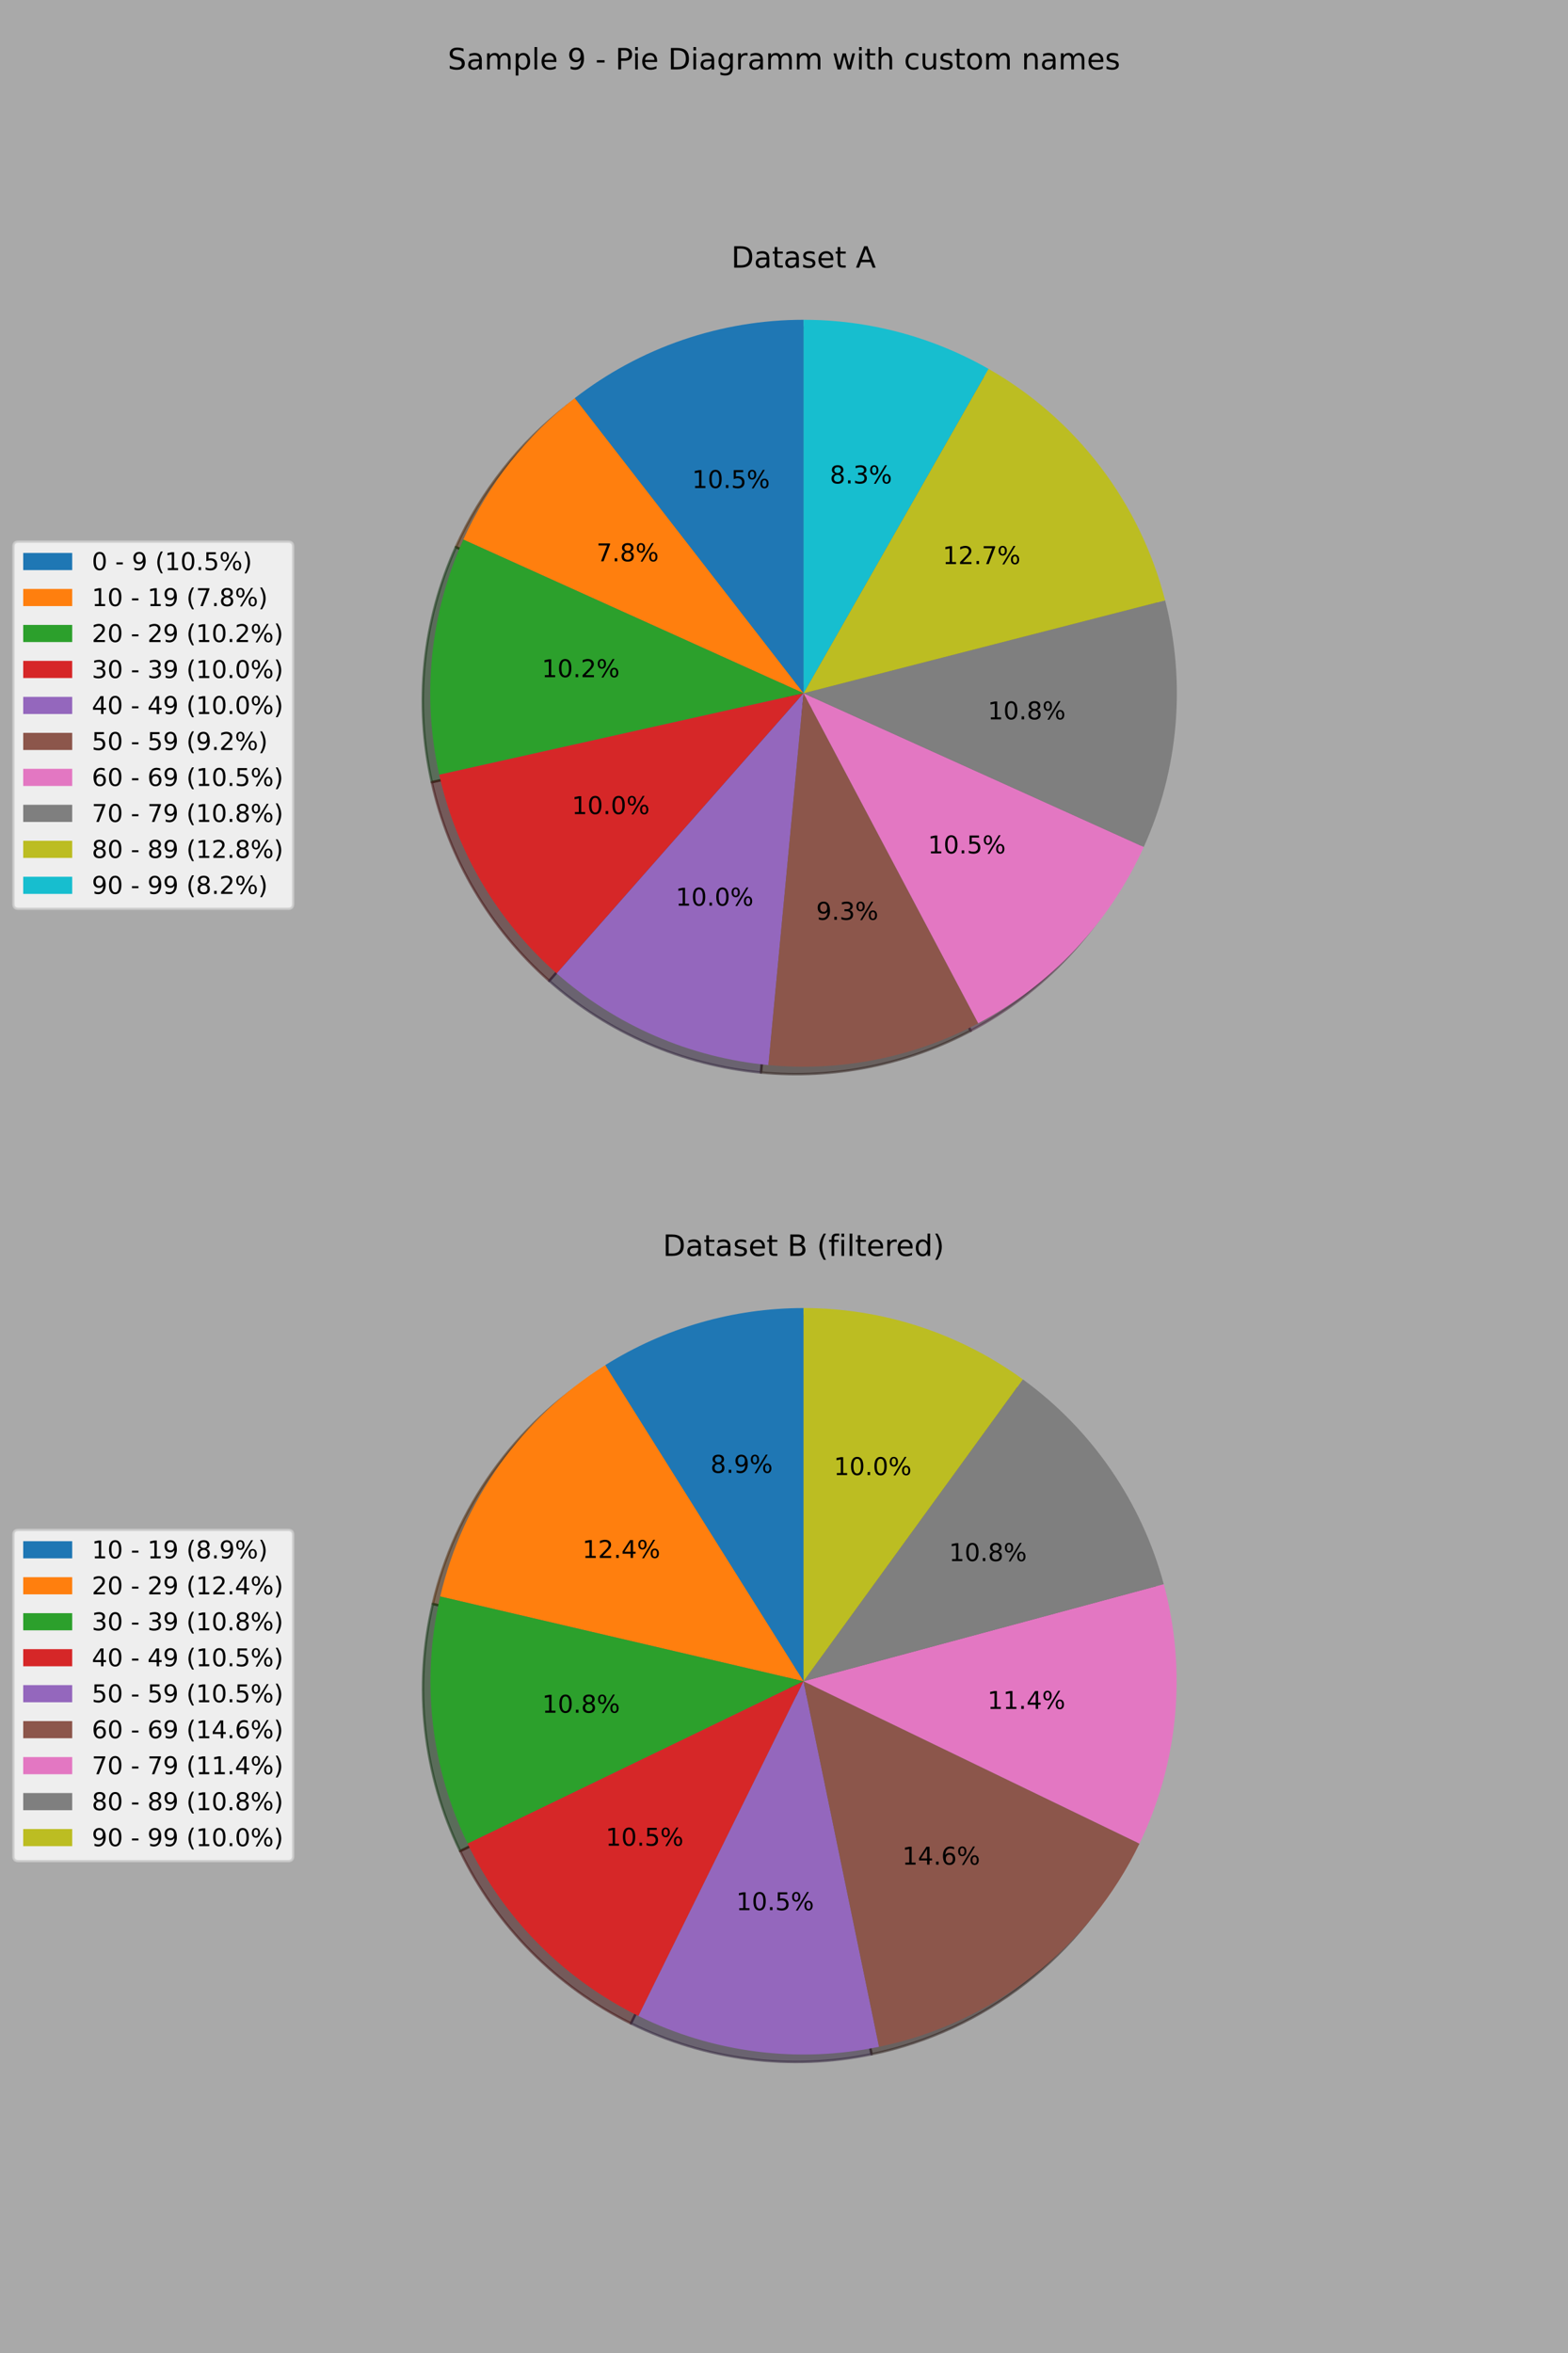 <?xml version="1.0" encoding="utf-8" standalone="no"?>
<!DOCTYPE svg PUBLIC "-//W3C//DTD SVG 1.1//EN"
  "http://www.w3.org/Graphics/SVG/1.1/DTD/svg11.dtd">
<!-- Created with matplotlib (https://matplotlib.org/) -->
<svg height="960pt" version="1.1" viewBox="0 0 640 960" width="640pt" xmlns="http://www.w3.org/2000/svg" xmlns:xlink="http://www.w3.org/1999/xlink">
 <defs>
  <style type="text/css">*{stroke-linecap:butt;stroke-linejoin:round;}</style>
 </defs>
 <g id="figure_1">
  <g id="patch_1">
   <path d="M 0 960 
L 640 960 
L 640 0 
L 0 0 
z
" style="fill:#a9a9a9;"/>
  </g>
  <g id="axes_1">
   <g id="patch_2">
    <path d="M 324.933 133.52 
C 308.142 133.52 291.465 136.296 275.578 141.735 
C 259.692 147.174 244.813 155.202 231.545 165.494 
L 324.933 285.89 
L 324.933 133.52 
z
" style="fill:#092436;opacity:0.5;stroke:#092436;stroke-linejoin:miter;"/>
   </g>
   <g id="patch_3">
    <path d="M 231.545 165.494 
C 221.762 173.083 212.94 181.835 205.275 191.559 
C 197.61 201.282 191.158 211.903 186.063 223.187 
L 324.933 285.89 
L 231.545 165.494 
z
" style="fill:#4c2604;opacity:0.5;stroke:#4c2604;stroke-linejoin:miter;"/>
   </g>
   <g id="patch_4">
    <path d="M 186.063 223.187 
C 179.318 238.126 175.028 254.055 173.357 270.36 
C 171.687 286.665 172.658 303.133 176.233 319.128 
L 324.933 285.89 
L 186.063 223.187 
z
" style="fill:#0d300d;opacity:0.5;stroke:#0d300d;stroke-linejoin:miter;"/>
   </g>
   <g id="patch_5">
    <path d="M 176.233 319.128 
C 179.721 334.732 185.644 349.69 193.783 363.452 
C 201.921 377.215 212.176 389.61 224.17 400.184 
L 324.933 285.89 
L 176.233 319.128 
z
" style="fill:#400c0c;opacity:0.5;stroke:#400c0c;stroke-linejoin:miter;"/>
   </g>
   <g id="patch_6">
    <path d="M 224.17 400.184 
C 236.163 410.758 249.746 419.378 264.42 425.728 
C 279.094 432.078 294.676 436.079 310.594 437.583 
L 324.933 285.89 
L 224.17 400.184 
z
" style="fill:#2c1f39;opacity:0.5;stroke:#2c1f39;stroke-linejoin:miter;"/>
   </g>
   <g id="patch_7">
    <path d="M 310.594 437.583 
C 325.314 438.975 340.158 438.216 354.659 435.332 
C 369.161 432.447 383.165 427.467 396.232 420.549 
L 324.933 285.89 
L 310.594 437.583 
z
" style="fill:#2a1a16;opacity:0.5;stroke:#2a1a16;stroke-linejoin:miter;"/>
   </g>
   <g id="patch_8">
    <path d="M 396.232 420.549 
C 411.072 412.691 424.511 402.435 436.006 390.194 
C 447.501 377.953 456.894 363.896 463.804 348.592 
L 324.933 285.89 
L 396.232 420.549 
z
" style="fill:#44243a;opacity:0.5;stroke:#44243a;stroke-linejoin:miter;"/>
   </g>
   <g id="patch_9">
    <path d="M 463.804 348.592 
C 470.879 332.922 475.251 316.167 476.735 299.037 
C 478.218 281.908 476.792 264.65 472.516 247.997 
L 324.933 285.89 
L 463.804 348.592 
z
" style="fill:#262626;opacity:0.5;stroke:#262626;stroke-linejoin:miter;"/>
   </g>
   <g id="patch_10">
    <path d="M 472.516 247.997 
C 467.44 228.226 458.442 209.676 446.059 193.45 
C 433.675 177.224 418.157 163.65 400.426 153.537 
L 324.933 285.89 
L 472.516 247.997 
z
" style="fill:#38390a;opacity:0.5;stroke:#38390a;stroke-linejoin:miter;"/>
   </g>
   <g id="patch_11">
    <path d="M 400.426 153.537 
C 388.976 147.005 376.726 141.988 363.984 138.609 
C 351.242 135.231 338.116 133.52 324.933 133.52 
L 324.933 285.89 
L 400.426 153.537 
z
" style="fill:#07393e;opacity:0.5;stroke:#07393e;stroke-linejoin:miter;"/>
   </g>
   <g id="patch_12">
    <path d="M 327.981 130.473 
C 311.189 130.473 294.512 133.249 278.626 138.688 
C 262.739 144.127 247.861 152.155 234.592 162.447 
L 327.981 282.842 
L 327.981 130.473 
z
" style="fill:#1f77b4;"/>
   </g>
   <g id="patch_13">
    <path d="M 234.592 162.447 
C 224.809 170.035 215.988 178.788 208.322 188.511 
C 200.657 198.234 194.206 208.856 189.111 220.14 
L 327.981 282.842 
L 234.592 162.447 
z
" style="fill:#ff7f0e;"/>
   </g>
   <g id="patch_14">
    <path d="M 189.111 220.14 
C 182.366 235.078 178.075 251.007 176.405 267.312 
C 174.734 283.617 175.705 300.085 179.281 316.081 
L 327.981 282.842 
L 189.111 220.14 
z
" style="fill:#2ca02c;"/>
   </g>
   <g id="patch_15">
    <path d="M 179.281 316.081 
C 182.769 331.685 188.691 346.643 196.83 360.405 
C 204.969 374.167 215.224 386.563 227.217 397.137 
L 327.981 282.842 
L 179.281 316.081 
z
" style="fill:#d62728;"/>
   </g>
   <g id="patch_16">
    <path d="M 227.217 397.137 
C 239.21 407.71 252.794 416.33 267.468 422.68 
C 282.141 429.03 297.724 433.031 313.642 434.536 
L 327.981 282.842 
L 227.217 397.137 
z
" style="fill:#9467bd;"/>
   </g>
   <g id="patch_17">
    <path d="M 313.642 434.536 
C 328.361 435.927 343.206 435.169 357.707 432.284 
C 372.208 429.4 386.212 424.42 399.279 417.501 
L 327.981 282.842 
L 313.642 434.536 
z
" style="fill:#8c564b;"/>
   </g>
   <g id="patch_18">
    <path d="M 399.279 417.501 
C 414.119 409.644 427.559 399.387 439.054 387.147 
C 450.548 374.906 459.941 360.849 466.851 345.545 
L 327.981 282.842 
L 399.279 417.501 
z
" style="fill:#e377c2;"/>
   </g>
   <g id="patch_19">
    <path d="M 466.851 345.545 
C 473.926 329.875 478.299 313.119 479.782 295.99 
C 481.266 278.86 479.839 261.603 475.564 244.95 
L 327.981 282.842 
L 466.851 345.545 
z
" style="fill:#7f7f7f;"/>
   </g>
   <g id="patch_20">
    <path d="M 475.564 244.95 
C 470.487 225.179 461.49 206.629 449.106 190.402 
C 436.723 174.176 421.204 160.603 403.474 150.489 
L 327.981 282.842 
L 475.564 244.95 
z
" style="fill:#bcbd22;"/>
   </g>
   <g id="patch_21">
    <path d="M 403.474 150.489 
C 392.023 143.958 379.774 138.94 367.032 135.562 
C 354.29 132.183 341.163 130.473 327.981 130.473 
L 327.981 282.842 
L 403.474 150.489 
z
" style="fill:#17becf;"/>
   </g>
   <g id="matplotlib.axis_1"/>
   <g id="matplotlib.axis_2"/>
   <g id="text_1">
    <!-- 10.5% -->
    <g transform="translate(282.484 199.109)scale(0.1 -0.1)">
     <defs>
      <path d="M 12.406 8.297 
L 28.516 8.297 
L 28.516 63.922 
L 10.984 60.406 
L 10.984 69.391 
L 28.422 72.906 
L 38.281 72.906 
L 38.281 8.297 
L 54.391 8.297 
L 54.391 0 
L 12.406 0 
z
" id="DejaVuSans-49"/>
      <path d="M 31.781 66.406 
Q 24.172 66.406 20.328 58.906 
Q 16.5 51.422 16.5 36.375 
Q 16.5 21.391 20.328 13.891 
Q 24.172 6.391 31.781 6.391 
Q 39.453 6.391 43.281 13.891 
Q 47.125 21.391 47.125 36.375 
Q 47.125 51.422 43.281 58.906 
Q 39.453 66.406 31.781 66.406 
z
M 31.781 74.219 
Q 44.047 74.219 50.516 64.516 
Q 56.984 54.828 56.984 36.375 
Q 56.984 17.969 50.516 8.266 
Q 44.047 -1.422 31.781 -1.422 
Q 19.531 -1.422 13.062 8.266 
Q 6.594 17.969 6.594 36.375 
Q 6.594 54.828 13.062 64.516 
Q 19.531 74.219 31.781 74.219 
z
" id="DejaVuSans-48"/>
      <path d="M 10.688 12.406 
L 21 12.406 
L 21 0 
L 10.688 0 
z
" id="DejaVuSans-46"/>
      <path d="M 10.797 72.906 
L 49.516 72.906 
L 49.516 64.594 
L 19.828 64.594 
L 19.828 46.734 
Q 21.969 47.469 24.109 47.828 
Q 26.266 48.188 28.422 48.188 
Q 40.625 48.188 47.75 41.5 
Q 54.891 34.812 54.891 23.391 
Q 54.891 11.625 47.562 5.094 
Q 40.234 -1.422 26.906 -1.422 
Q 22.312 -1.422 17.547 -0.641 
Q 12.797 0.141 7.719 1.703 
L 7.719 11.625 
Q 12.109 9.234 16.797 8.062 
Q 21.484 6.891 26.703 6.891 
Q 35.156 6.891 40.078 11.328 
Q 45.016 15.766 45.016 23.391 
Q 45.016 31 40.078 35.438 
Q 35.156 39.891 26.703 39.891 
Q 22.75 39.891 18.812 39.016 
Q 14.891 38.141 10.797 36.281 
z
" id="DejaVuSans-53"/>
      <path d="M 72.703 32.078 
Q 68.453 32.078 66.031 28.469 
Q 63.625 24.859 63.625 18.406 
Q 63.625 12.062 66.031 8.422 
Q 68.453 4.781 72.703 4.781 
Q 76.859 4.781 79.266 8.422 
Q 81.688 12.062 81.688 18.406 
Q 81.688 24.812 79.266 28.438 
Q 76.859 32.078 72.703 32.078 
z
M 72.703 38.281 
Q 80.422 38.281 84.953 32.906 
Q 89.5 27.547 89.5 18.406 
Q 89.5 9.281 84.938 3.922 
Q 80.375 -1.422 72.703 -1.422 
Q 64.891 -1.422 60.344 3.922 
Q 55.812 9.281 55.812 18.406 
Q 55.812 27.594 60.375 32.938 
Q 64.938 38.281 72.703 38.281 
z
M 22.312 68.016 
Q 18.109 68.016 15.688 64.375 
Q 13.281 60.75 13.281 54.391 
Q 13.281 47.953 15.672 44.328 
Q 18.062 40.719 22.312 40.719 
Q 26.562 40.719 28.969 44.328 
Q 31.391 47.953 31.391 54.391 
Q 31.391 60.688 28.953 64.344 
Q 26.516 68.016 22.312 68.016 
z
M 66.406 74.219 
L 74.219 74.219 
L 28.609 -1.422 
L 20.797 -1.422 
z
M 22.312 74.219 
Q 30.031 74.219 34.609 68.875 
Q 39.203 63.531 39.203 54.391 
Q 39.203 45.172 34.641 39.844 
Q 30.078 34.516 22.312 34.516 
Q 14.547 34.516 10.031 39.859 
Q 5.516 45.219 5.516 54.391 
Q 5.516 63.484 10.047 68.844 
Q 14.594 74.219 22.312 74.219 
z
" id="DejaVuSans-37"/>
     </defs>
     <use xlink:href="#DejaVuSans-49"/>
     <use x="63.623" xlink:href="#DejaVuSans-48"/>
     <use x="127.246" xlink:href="#DejaVuSans-46"/>
     <use x="159.033" xlink:href="#DejaVuSans-53"/>
     <use x="222.656" xlink:href="#DejaVuSans-37"/>
    </g>
   </g>
   <g id="text_2">
    <!-- 7.8% -->
    <g transform="translate(243.483 229.003)scale(0.1 -0.1)">
     <defs>
      <path d="M 8.203 72.906 
L 55.078 72.906 
L 55.078 68.703 
L 28.609 0 
L 18.312 0 
L 43.219 64.594 
L 8.203 64.594 
z
" id="DejaVuSans-55"/>
      <path d="M 31.781 34.625 
Q 24.75 34.625 20.719 30.859 
Q 16.703 27.094 16.703 20.516 
Q 16.703 13.922 20.719 10.156 
Q 24.75 6.391 31.781 6.391 
Q 38.812 6.391 42.859 10.172 
Q 46.922 13.969 46.922 20.516 
Q 46.922 27.094 42.891 30.859 
Q 38.875 34.625 31.781 34.625 
z
M 21.922 38.812 
Q 15.578 40.375 12.031 44.719 
Q 8.5 49.078 8.5 55.328 
Q 8.5 64.062 14.719 69.141 
Q 20.953 74.219 31.781 74.219 
Q 42.672 74.219 48.875 69.141 
Q 55.078 64.062 55.078 55.328 
Q 55.078 49.078 51.531 44.719 
Q 48 40.375 41.703 38.812 
Q 48.828 37.156 52.797 32.312 
Q 56.781 27.484 56.781 20.516 
Q 56.781 9.906 50.312 4.234 
Q 43.844 -1.422 31.781 -1.422 
Q 19.734 -1.422 13.25 4.234 
Q 6.781 9.906 6.781 20.516 
Q 6.781 27.484 10.781 32.312 
Q 14.797 37.156 21.922 38.812 
z
M 18.312 54.391 
Q 18.312 48.734 21.844 45.562 
Q 25.391 42.391 31.781 42.391 
Q 38.141 42.391 41.719 45.562 
Q 45.312 48.734 45.312 54.391 
Q 45.312 60.062 41.719 63.234 
Q 38.141 66.406 31.781 66.406 
Q 25.391 66.406 21.844 63.234 
Q 18.312 60.062 18.312 54.391 
z
" id="DejaVuSans-56"/>
     </defs>
     <use xlink:href="#DejaVuSans-55"/>
     <use x="63.623" xlink:href="#DejaVuSans-46"/>
     <use x="95.41" xlink:href="#DejaVuSans-56"/>
     <use x="159.033" xlink:href="#DejaVuSans-37"/>
    </g>
   </g>
   <g id="text_3">
    <!-- 10.2% -->
    <g transform="translate(221.152 276.284)scale(0.1 -0.1)">
     <defs>
      <path d="M 19.188 8.297 
L 53.609 8.297 
L 53.609 0 
L 7.328 0 
L 7.328 8.297 
Q 12.938 14.109 22.625 23.891 
Q 32.328 33.688 34.812 36.531 
Q 39.547 41.844 41.422 45.531 
Q 43.312 49.219 43.312 52.781 
Q 43.312 58.594 39.234 62.25 
Q 35.156 65.922 28.609 65.922 
Q 23.969 65.922 18.812 64.312 
Q 13.672 62.703 7.812 59.422 
L 7.812 69.391 
Q 13.766 71.781 18.938 73 
Q 24.125 74.219 28.422 74.219 
Q 39.75 74.219 46.484 68.547 
Q 53.219 62.891 53.219 53.422 
Q 53.219 48.922 51.531 44.891 
Q 49.859 40.875 45.406 35.406 
Q 44.188 33.984 37.641 27.219 
Q 31.109 20.453 19.188 8.297 
z
" id="DejaVuSans-50"/>
     </defs>
     <use xlink:href="#DejaVuSans-49"/>
     <use x="63.623" xlink:href="#DejaVuSans-48"/>
     <use x="127.246" xlink:href="#DejaVuSans-46"/>
     <use x="159.033" xlink:href="#DejaVuSans-50"/>
     <use x="222.656" xlink:href="#DejaVuSans-37"/>
    </g>
   </g>
   <g id="text_4">
    <!-- 10.0% -->
    <g transform="translate(233.407 332.139)scale(0.1 -0.1)">
     <use xlink:href="#DejaVuSans-49"/>
     <use x="63.623" xlink:href="#DejaVuSans-48"/>
     <use x="127.246" xlink:href="#DejaVuSans-46"/>
     <use x="159.033" xlink:href="#DejaVuSans-48"/>
     <use x="222.656" xlink:href="#DejaVuSans-37"/>
    </g>
   </g>
   <g id="text_5">
    <!-- 10.0% -->
    <g transform="translate(275.789 369.505)scale(0.1 -0.1)">
     <use xlink:href="#DejaVuSans-49"/>
     <use x="63.623" xlink:href="#DejaVuSans-48"/>
     <use x="127.246" xlink:href="#DejaVuSans-46"/>
     <use x="159.033" xlink:href="#DejaVuSans-48"/>
     <use x="222.656" xlink:href="#DejaVuSans-37"/>
    </g>
   </g>
   <g id="text_6">
    <!-- 9.3% -->
    <g transform="translate(333.114 375.267)scale(0.1 -0.1)">
     <defs>
      <path d="M 10.984 1.516 
L 10.984 10.5 
Q 14.703 8.734 18.5 7.812 
Q 22.312 6.891 25.984 6.891 
Q 35.75 6.891 40.891 13.453 
Q 46.047 20.016 46.781 33.406 
Q 43.953 29.203 39.594 26.953 
Q 35.25 24.703 29.984 24.703 
Q 19.047 24.703 12.672 31.312 
Q 6.297 37.938 6.297 49.422 
Q 6.297 60.641 12.938 67.422 
Q 19.578 74.219 30.609 74.219 
Q 43.266 74.219 49.922 64.516 
Q 56.594 54.828 56.594 36.375 
Q 56.594 19.141 48.406 8.859 
Q 40.234 -1.422 26.422 -1.422 
Q 22.703 -1.422 18.891 -0.688 
Q 15.094 0.047 10.984 1.516 
z
M 30.609 32.422 
Q 37.25 32.422 41.125 36.953 
Q 45.016 41.5 45.016 49.422 
Q 45.016 57.281 41.125 61.844 
Q 37.25 66.406 30.609 66.406 
Q 23.969 66.406 20.094 61.844 
Q 16.219 57.281 16.219 49.422 
Q 16.219 41.5 20.094 36.953 
Q 23.969 32.422 30.609 32.422 
z
" id="DejaVuSans-57"/>
      <path d="M 40.578 39.312 
Q 47.656 37.797 51.625 33 
Q 55.609 28.219 55.609 21.188 
Q 55.609 10.406 48.188 4.484 
Q 40.766 -1.422 27.094 -1.422 
Q 22.516 -1.422 17.656 -0.516 
Q 12.797 0.391 7.625 2.203 
L 7.625 11.719 
Q 11.719 9.328 16.594 8.109 
Q 21.484 6.891 26.812 6.891 
Q 36.078 6.891 40.938 10.547 
Q 45.797 14.203 45.797 21.188 
Q 45.797 27.641 41.281 31.266 
Q 36.766 34.906 28.719 34.906 
L 20.219 34.906 
L 20.219 43.016 
L 29.109 43.016 
Q 36.375 43.016 40.234 45.922 
Q 44.094 48.828 44.094 54.297 
Q 44.094 59.906 40.109 62.906 
Q 36.141 65.922 28.719 65.922 
Q 24.656 65.922 20.016 65.031 
Q 15.375 64.156 9.812 62.312 
L 9.812 71.094 
Q 15.438 72.656 20.344 73.438 
Q 25.25 74.219 29.594 74.219 
Q 40.828 74.219 47.359 69.109 
Q 53.906 64.016 53.906 55.328 
Q 53.906 49.266 50.438 45.094 
Q 46.969 40.922 40.578 39.312 
z
" id="DejaVuSans-51"/>
     </defs>
     <use xlink:href="#DejaVuSans-57"/>
     <use x="63.623" xlink:href="#DejaVuSans-46"/>
     <use x="95.41" xlink:href="#DejaVuSans-51"/>
     <use x="159.033" xlink:href="#DejaVuSans-37"/>
    </g>
   </g>
   <g id="text_7">
    <!-- 10.5% -->
    <g transform="translate(378.741 348.184)scale(0.1 -0.1)">
     <use xlink:href="#DejaVuSans-49"/>
     <use x="63.623" xlink:href="#DejaVuSans-48"/>
     <use x="127.246" xlink:href="#DejaVuSans-46"/>
     <use x="159.033" xlink:href="#DejaVuSans-53"/>
     <use x="222.656" xlink:href="#DejaVuSans-37"/>
    </g>
   </g>
   <g id="text_8">
    <!-- 10.8% -->
    <g transform="translate(403.178 293.49)scale(0.1 -0.1)">
     <use xlink:href="#DejaVuSans-49"/>
     <use x="63.623" xlink:href="#DejaVuSans-48"/>
     <use x="127.246" xlink:href="#DejaVuSans-46"/>
     <use x="159.033" xlink:href="#DejaVuSans-56"/>
     <use x="222.656" xlink:href="#DejaVuSans-37"/>
    </g>
   </g>
   <g id="text_9">
    <!-- 12.7% -->
    <g transform="translate(384.773 230.138)scale(0.1 -0.1)">
     <use xlink:href="#DejaVuSans-49"/>
     <use x="63.623" xlink:href="#DejaVuSans-50"/>
     <use x="127.246" xlink:href="#DejaVuSans-46"/>
     <use x="159.033" xlink:href="#DejaVuSans-55"/>
     <use x="222.656" xlink:href="#DejaVuSans-37"/>
    </g>
   </g>
   <g id="text_10">
    <!-- 8.3% -->
    <g transform="translate(338.709 197.233)scale(0.1 -0.1)">
     <use xlink:href="#DejaVuSans-56"/>
     <use x="63.623" xlink:href="#DejaVuSans-46"/>
     <use x="95.41" xlink:href="#DejaVuSans-51"/>
     <use x="159.033" xlink:href="#DejaVuSans-37"/>
    </g>
   </g>
   <g id="text_11">
    <!-- Dataset A -->
    <g transform="translate(298.493 109.2)scale(0.12 -0.12)">
     <defs>
      <path d="M 19.672 64.797 
L 19.672 8.109 
L 31.594 8.109 
Q 46.688 8.109 53.688 14.938 
Q 60.688 21.781 60.688 36.531 
Q 60.688 51.172 53.688 57.984 
Q 46.688 64.797 31.594 64.797 
z
M 9.812 72.906 
L 30.078 72.906 
Q 51.266 72.906 61.172 64.094 
Q 71.094 55.281 71.094 36.531 
Q 71.094 17.672 61.125 8.828 
Q 51.172 0 30.078 0 
L 9.812 0 
z
" id="DejaVuSans-68"/>
      <path d="M 34.281 27.484 
Q 23.391 27.484 19.188 25 
Q 14.984 22.516 14.984 16.5 
Q 14.984 11.719 18.141 8.906 
Q 21.297 6.109 26.703 6.109 
Q 34.188 6.109 38.703 11.406 
Q 43.219 16.703 43.219 25.484 
L 43.219 27.484 
z
M 52.203 31.203 
L 52.203 0 
L 43.219 0 
L 43.219 8.297 
Q 40.141 3.328 35.547 0.953 
Q 30.953 -1.422 24.312 -1.422 
Q 15.922 -1.422 10.953 3.297 
Q 6 8.016 6 15.922 
Q 6 25.141 12.172 29.828 
Q 18.359 34.516 30.609 34.516 
L 43.219 34.516 
L 43.219 35.406 
Q 43.219 41.609 39.141 45 
Q 35.062 48.391 27.688 48.391 
Q 23 48.391 18.547 47.266 
Q 14.109 46.141 10.016 43.891 
L 10.016 52.203 
Q 14.938 54.109 19.578 55.047 
Q 24.219 56 28.609 56 
Q 40.484 56 46.344 49.844 
Q 52.203 43.703 52.203 31.203 
z
" id="DejaVuSans-97"/>
      <path d="M 18.312 70.219 
L 18.312 54.688 
L 36.812 54.688 
L 36.812 47.703 
L 18.312 47.703 
L 18.312 18.016 
Q 18.312 11.328 20.141 9.422 
Q 21.969 7.516 27.594 7.516 
L 36.812 7.516 
L 36.812 0 
L 27.594 0 
Q 17.188 0 13.234 3.875 
Q 9.281 7.766 9.281 18.016 
L 9.281 47.703 
L 2.688 47.703 
L 2.688 54.688 
L 9.281 54.688 
L 9.281 70.219 
z
" id="DejaVuSans-116"/>
      <path d="M 44.281 53.078 
L 44.281 44.578 
Q 40.484 46.531 36.375 47.5 
Q 32.281 48.484 27.875 48.484 
Q 21.188 48.484 17.844 46.438 
Q 14.5 44.391 14.5 40.281 
Q 14.5 37.156 16.891 35.375 
Q 19.281 33.594 26.516 31.984 
L 29.594 31.297 
Q 39.156 29.25 43.188 25.516 
Q 47.219 21.781 47.219 15.094 
Q 47.219 7.469 41.188 3.016 
Q 35.156 -1.422 24.609 -1.422 
Q 20.219 -1.422 15.453 -0.562 
Q 10.688 0.297 5.422 2 
L 5.422 11.281 
Q 10.406 8.688 15.234 7.391 
Q 20.062 6.109 24.812 6.109 
Q 31.156 6.109 34.562 8.281 
Q 37.984 10.453 37.984 14.406 
Q 37.984 18.062 35.516 20.016 
Q 33.062 21.969 24.703 23.781 
L 21.578 24.516 
Q 13.234 26.266 9.516 29.906 
Q 5.812 33.547 5.812 39.891 
Q 5.812 47.609 11.281 51.797 
Q 16.75 56 26.812 56 
Q 31.781 56 36.172 55.266 
Q 40.578 54.547 44.281 53.078 
z
" id="DejaVuSans-115"/>
      <path d="M 56.203 29.594 
L 56.203 25.203 
L 14.891 25.203 
Q 15.484 15.922 20.484 11.062 
Q 25.484 6.203 34.422 6.203 
Q 39.594 6.203 44.453 7.469 
Q 49.312 8.734 54.109 11.281 
L 54.109 2.781 
Q 49.266 0.734 44.188 -0.344 
Q 39.109 -1.422 33.891 -1.422 
Q 20.797 -1.422 13.156 6.188 
Q 5.516 13.812 5.516 26.812 
Q 5.516 40.234 12.766 48.109 
Q 20.016 56 32.328 56 
Q 43.359 56 49.781 48.891 
Q 56.203 41.797 56.203 29.594 
z
M 47.219 32.234 
Q 47.125 39.594 43.094 43.984 
Q 39.062 48.391 32.422 48.391 
Q 24.906 48.391 20.391 44.141 
Q 15.875 39.891 15.188 32.172 
z
" id="DejaVuSans-101"/>
      <path id="DejaVuSans-32"/>
      <path d="M 34.188 63.188 
L 20.797 26.906 
L 47.609 26.906 
z
M 28.609 72.906 
L 39.797 72.906 
L 67.578 0 
L 57.328 0 
L 50.688 18.703 
L 17.828 18.703 
L 11.188 0 
L 0.781 0 
z
" id="DejaVuSans-65"/>
     </defs>
     <use xlink:href="#DejaVuSans-68"/>
     <use x="77.002" xlink:href="#DejaVuSans-97"/>
     <use x="138.281" xlink:href="#DejaVuSans-116"/>
     <use x="177.49" xlink:href="#DejaVuSans-97"/>
     <use x="238.77" xlink:href="#DejaVuSans-115"/>
     <use x="290.869" xlink:href="#DejaVuSans-101"/>
     <use x="352.393" xlink:href="#DejaVuSans-116"/>
     <use x="391.602" xlink:href="#DejaVuSans-32"/>
     <use x="423.389" xlink:href="#DejaVuSans-65"/>
    </g>
   </g>
   <g id="legend_1">
    <g id="patch_22">
     <path d="M 7.478 370.781 
L 117.64 370.781 
Q 119.64 370.781 119.64 368.781 
L 119.64 223 
Q 119.64 221 117.64 221 
L 7.478 221 
Q 5.478 221 5.478 223 
L 5.478 368.781 
Q 5.478 370.781 7.478 370.781 
z
" style="fill:#ffffff;opacity:0.8;stroke:#cccccc;stroke-linejoin:miter;"/>
    </g>
    <g id="patch_23">
     <path d="M 9.477 232.598 
L 29.477 232.598 
L 29.477 225.598 
L 9.477 225.598 
z
" style="fill:#1f77b4;"/>
    </g>
    <g id="text_12">
     <!-- 0 - 9 (10.5%) -->
     <g transform="translate(37.477 232.598)scale(0.1 -0.1)">
      <defs>
       <path d="M 4.891 31.391 
L 31.203 31.391 
L 31.203 23.391 
L 4.891 23.391 
z
" id="DejaVuSans-45"/>
       <path d="M 31 75.875 
Q 24.469 64.656 21.281 53.656 
Q 18.109 42.672 18.109 31.391 
Q 18.109 20.125 21.312 9.062 
Q 24.516 -2 31 -13.188 
L 23.188 -13.188 
Q 15.875 -1.703 12.234 9.375 
Q 8.594 20.453 8.594 31.391 
Q 8.594 42.281 12.203 53.312 
Q 15.828 64.359 23.188 75.875 
z
" id="DejaVuSans-40"/>
       <path d="M 8.016 75.875 
L 15.828 75.875 
Q 23.141 64.359 26.781 53.312 
Q 30.422 42.281 30.422 31.391 
Q 30.422 20.453 26.781 9.375 
Q 23.141 -1.703 15.828 -13.188 
L 8.016 -13.188 
Q 14.5 -2 17.703 9.062 
Q 20.906 20.125 20.906 31.391 
Q 20.906 42.672 17.703 53.656 
Q 14.5 64.656 8.016 75.875 
z
" id="DejaVuSans-41"/>
      </defs>
      <use xlink:href="#DejaVuSans-48"/>
      <use x="63.623" xlink:href="#DejaVuSans-32"/>
      <use x="95.41" xlink:href="#DejaVuSans-45"/>
      <use x="131.494" xlink:href="#DejaVuSans-32"/>
      <use x="163.281" xlink:href="#DejaVuSans-57"/>
      <use x="226.904" xlink:href="#DejaVuSans-32"/>
      <use x="258.691" xlink:href="#DejaVuSans-40"/>
      <use x="297.705" xlink:href="#DejaVuSans-49"/>
      <use x="361.328" xlink:href="#DejaVuSans-48"/>
      <use x="424.951" xlink:href="#DejaVuSans-46"/>
      <use x="456.738" xlink:href="#DejaVuSans-53"/>
      <use x="520.361" xlink:href="#DejaVuSans-37"/>
      <use x="615.381" xlink:href="#DejaVuSans-41"/>
     </g>
    </g>
    <g id="patch_24">
     <path d="M 9.477 247.277 
L 29.477 247.277 
L 29.477 240.277 
L 9.477 240.277 
z
" style="fill:#ff7f0e;"/>
    </g>
    <g id="text_13">
     <!-- 10 - 19 (7.8%) -->
     <g transform="translate(37.477 247.277)scale(0.1 -0.1)">
      <use xlink:href="#DejaVuSans-49"/>
      <use x="63.623" xlink:href="#DejaVuSans-48"/>
      <use x="127.246" xlink:href="#DejaVuSans-32"/>
      <use x="159.033" xlink:href="#DejaVuSans-45"/>
      <use x="195.117" xlink:href="#DejaVuSans-32"/>
      <use x="226.904" xlink:href="#DejaVuSans-49"/>
      <use x="290.527" xlink:href="#DejaVuSans-57"/>
      <use x="354.15" xlink:href="#DejaVuSans-32"/>
      <use x="385.938" xlink:href="#DejaVuSans-40"/>
      <use x="424.951" xlink:href="#DejaVuSans-55"/>
      <use x="488.574" xlink:href="#DejaVuSans-46"/>
      <use x="520.361" xlink:href="#DejaVuSans-56"/>
      <use x="583.984" xlink:href="#DejaVuSans-37"/>
      <use x="679.004" xlink:href="#DejaVuSans-41"/>
     </g>
    </g>
    <g id="patch_25">
     <path d="M 9.477 261.955 
L 29.477 261.955 
L 29.477 254.955 
L 9.477 254.955 
z
" style="fill:#2ca02c;"/>
    </g>
    <g id="text_14">
     <!-- 20 - 29 (10.2%) -->
     <g transform="translate(37.477 261.955)scale(0.1 -0.1)">
      <use xlink:href="#DejaVuSans-50"/>
      <use x="63.623" xlink:href="#DejaVuSans-48"/>
      <use x="127.246" xlink:href="#DejaVuSans-32"/>
      <use x="159.033" xlink:href="#DejaVuSans-45"/>
      <use x="195.117" xlink:href="#DejaVuSans-32"/>
      <use x="226.904" xlink:href="#DejaVuSans-50"/>
      <use x="290.527" xlink:href="#DejaVuSans-57"/>
      <use x="354.15" xlink:href="#DejaVuSans-32"/>
      <use x="385.938" xlink:href="#DejaVuSans-40"/>
      <use x="424.951" xlink:href="#DejaVuSans-49"/>
      <use x="488.574" xlink:href="#DejaVuSans-48"/>
      <use x="552.197" xlink:href="#DejaVuSans-46"/>
      <use x="583.984" xlink:href="#DejaVuSans-50"/>
      <use x="647.607" xlink:href="#DejaVuSans-37"/>
      <use x="742.627" xlink:href="#DejaVuSans-41"/>
     </g>
    </g>
    <g id="patch_26">
     <path d="M 9.477 276.633 
L 29.477 276.633 
L 29.477 269.633 
L 9.477 269.633 
z
" style="fill:#d62728;"/>
    </g>
    <g id="text_15">
     <!-- 30 - 39 (10.0%) -->
     <g transform="translate(37.477 276.633)scale(0.1 -0.1)">
      <use xlink:href="#DejaVuSans-51"/>
      <use x="63.623" xlink:href="#DejaVuSans-48"/>
      <use x="127.246" xlink:href="#DejaVuSans-32"/>
      <use x="159.033" xlink:href="#DejaVuSans-45"/>
      <use x="195.117" xlink:href="#DejaVuSans-32"/>
      <use x="226.904" xlink:href="#DejaVuSans-51"/>
      <use x="290.527" xlink:href="#DejaVuSans-57"/>
      <use x="354.15" xlink:href="#DejaVuSans-32"/>
      <use x="385.938" xlink:href="#DejaVuSans-40"/>
      <use x="424.951" xlink:href="#DejaVuSans-49"/>
      <use x="488.574" xlink:href="#DejaVuSans-48"/>
      <use x="552.197" xlink:href="#DejaVuSans-46"/>
      <use x="583.984" xlink:href="#DejaVuSans-48"/>
      <use x="647.607" xlink:href="#DejaVuSans-37"/>
      <use x="742.627" xlink:href="#DejaVuSans-41"/>
     </g>
    </g>
    <g id="patch_27">
     <path d="M 9.477 291.311 
L 29.477 291.311 
L 29.477 284.311 
L 9.477 284.311 
z
" style="fill:#9467bd;"/>
    </g>
    <g id="text_16">
     <!-- 40 - 49 (10.0%) -->
     <g transform="translate(37.477 291.311)scale(0.1 -0.1)">
      <defs>
       <path d="M 37.797 64.312 
L 12.891 25.391 
L 37.797 25.391 
z
M 35.203 72.906 
L 47.609 72.906 
L 47.609 25.391 
L 58.016 25.391 
L 58.016 17.188 
L 47.609 17.188 
L 47.609 0 
L 37.797 0 
L 37.797 17.188 
L 4.891 17.188 
L 4.891 26.703 
z
" id="DejaVuSans-52"/>
      </defs>
      <use xlink:href="#DejaVuSans-52"/>
      <use x="63.623" xlink:href="#DejaVuSans-48"/>
      <use x="127.246" xlink:href="#DejaVuSans-32"/>
      <use x="159.033" xlink:href="#DejaVuSans-45"/>
      <use x="195.117" xlink:href="#DejaVuSans-32"/>
      <use x="226.904" xlink:href="#DejaVuSans-52"/>
      <use x="290.527" xlink:href="#DejaVuSans-57"/>
      <use x="354.15" xlink:href="#DejaVuSans-32"/>
      <use x="385.938" xlink:href="#DejaVuSans-40"/>
      <use x="424.951" xlink:href="#DejaVuSans-49"/>
      <use x="488.574" xlink:href="#DejaVuSans-48"/>
      <use x="552.197" xlink:href="#DejaVuSans-46"/>
      <use x="583.984" xlink:href="#DejaVuSans-48"/>
      <use x="647.607" xlink:href="#DejaVuSans-37"/>
      <use x="742.627" xlink:href="#DejaVuSans-41"/>
     </g>
    </g>
    <g id="patch_28">
     <path d="M 9.477 305.989 
L 29.477 305.989 
L 29.477 298.989 
L 9.477 298.989 
z
" style="fill:#8c564b;"/>
    </g>
    <g id="text_17">
     <!-- 50 - 59 (9.2%) -->
     <g transform="translate(37.477 305.989)scale(0.1 -0.1)">
      <use xlink:href="#DejaVuSans-53"/>
      <use x="63.623" xlink:href="#DejaVuSans-48"/>
      <use x="127.246" xlink:href="#DejaVuSans-32"/>
      <use x="159.033" xlink:href="#DejaVuSans-45"/>
      <use x="195.117" xlink:href="#DejaVuSans-32"/>
      <use x="226.904" xlink:href="#DejaVuSans-53"/>
      <use x="290.527" xlink:href="#DejaVuSans-57"/>
      <use x="354.15" xlink:href="#DejaVuSans-32"/>
      <use x="385.938" xlink:href="#DejaVuSans-40"/>
      <use x="424.951" xlink:href="#DejaVuSans-57"/>
      <use x="488.574" xlink:href="#DejaVuSans-46"/>
      <use x="520.361" xlink:href="#DejaVuSans-50"/>
      <use x="583.984" xlink:href="#DejaVuSans-37"/>
      <use x="679.004" xlink:href="#DejaVuSans-41"/>
     </g>
    </g>
    <g id="patch_29">
     <path d="M 9.477 320.667 
L 29.477 320.667 
L 29.477 313.667 
L 9.477 313.667 
z
" style="fill:#e377c2;"/>
    </g>
    <g id="text_18">
     <!-- 60 - 69 (10.5%) -->
     <g transform="translate(37.477 320.667)scale(0.1 -0.1)">
      <defs>
       <path d="M 33.016 40.375 
Q 26.375 40.375 22.484 35.828 
Q 18.609 31.297 18.609 23.391 
Q 18.609 15.531 22.484 10.953 
Q 26.375 6.391 33.016 6.391 
Q 39.656 6.391 43.531 10.953 
Q 47.406 15.531 47.406 23.391 
Q 47.406 31.297 43.531 35.828 
Q 39.656 40.375 33.016 40.375 
z
M 52.594 71.297 
L 52.594 62.312 
Q 48.875 64.062 45.094 64.984 
Q 41.312 65.922 37.594 65.922 
Q 27.828 65.922 22.672 59.328 
Q 17.531 52.734 16.797 39.406 
Q 19.672 43.656 24.016 45.922 
Q 28.375 48.188 33.594 48.188 
Q 44.578 48.188 50.953 41.516 
Q 57.328 34.859 57.328 23.391 
Q 57.328 12.156 50.688 5.359 
Q 44.047 -1.422 33.016 -1.422 
Q 20.359 -1.422 13.672 8.266 
Q 6.984 17.969 6.984 36.375 
Q 6.984 53.656 15.188 63.938 
Q 23.391 74.219 37.203 74.219 
Q 40.922 74.219 44.703 73.484 
Q 48.484 72.75 52.594 71.297 
z
" id="DejaVuSans-54"/>
      </defs>
      <use xlink:href="#DejaVuSans-54"/>
      <use x="63.623" xlink:href="#DejaVuSans-48"/>
      <use x="127.246" xlink:href="#DejaVuSans-32"/>
      <use x="159.033" xlink:href="#DejaVuSans-45"/>
      <use x="195.117" xlink:href="#DejaVuSans-32"/>
      <use x="226.904" xlink:href="#DejaVuSans-54"/>
      <use x="290.527" xlink:href="#DejaVuSans-57"/>
      <use x="354.15" xlink:href="#DejaVuSans-32"/>
      <use x="385.938" xlink:href="#DejaVuSans-40"/>
      <use x="424.951" xlink:href="#DejaVuSans-49"/>
      <use x="488.574" xlink:href="#DejaVuSans-48"/>
      <use x="552.197" xlink:href="#DejaVuSans-46"/>
      <use x="583.984" xlink:href="#DejaVuSans-53"/>
      <use x="647.607" xlink:href="#DejaVuSans-37"/>
      <use x="742.627" xlink:href="#DejaVuSans-41"/>
     </g>
    </g>
    <g id="patch_30">
     <path d="M 9.477 335.345 
L 29.477 335.345 
L 29.477 328.345 
L 9.477 328.345 
z
" style="fill:#7f7f7f;"/>
    </g>
    <g id="text_19">
     <!-- 70 - 79 (10.8%) -->
     <g transform="translate(37.477 335.345)scale(0.1 -0.1)">
      <use xlink:href="#DejaVuSans-55"/>
      <use x="63.623" xlink:href="#DejaVuSans-48"/>
      <use x="127.246" xlink:href="#DejaVuSans-32"/>
      <use x="159.033" xlink:href="#DejaVuSans-45"/>
      <use x="195.117" xlink:href="#DejaVuSans-32"/>
      <use x="226.904" xlink:href="#DejaVuSans-55"/>
      <use x="290.527" xlink:href="#DejaVuSans-57"/>
      <use x="354.15" xlink:href="#DejaVuSans-32"/>
      <use x="385.938" xlink:href="#DejaVuSans-40"/>
      <use x="424.951" xlink:href="#DejaVuSans-49"/>
      <use x="488.574" xlink:href="#DejaVuSans-48"/>
      <use x="552.197" xlink:href="#DejaVuSans-46"/>
      <use x="583.984" xlink:href="#DejaVuSans-56"/>
      <use x="647.607" xlink:href="#DejaVuSans-37"/>
      <use x="742.627" xlink:href="#DejaVuSans-41"/>
     </g>
    </g>
    <g id="patch_31">
     <path d="M 9.477 350.023 
L 29.477 350.023 
L 29.477 343.023 
L 9.477 343.023 
z
" style="fill:#bcbd22;"/>
    </g>
    <g id="text_20">
     <!-- 80 - 89 (12.8%) -->
     <g transform="translate(37.477 350.023)scale(0.1 -0.1)">
      <use xlink:href="#DejaVuSans-56"/>
      <use x="63.623" xlink:href="#DejaVuSans-48"/>
      <use x="127.246" xlink:href="#DejaVuSans-32"/>
      <use x="159.033" xlink:href="#DejaVuSans-45"/>
      <use x="195.117" xlink:href="#DejaVuSans-32"/>
      <use x="226.904" xlink:href="#DejaVuSans-56"/>
      <use x="290.527" xlink:href="#DejaVuSans-57"/>
      <use x="354.15" xlink:href="#DejaVuSans-32"/>
      <use x="385.938" xlink:href="#DejaVuSans-40"/>
      <use x="424.951" xlink:href="#DejaVuSans-49"/>
      <use x="488.574" xlink:href="#DejaVuSans-50"/>
      <use x="552.197" xlink:href="#DejaVuSans-46"/>
      <use x="583.984" xlink:href="#DejaVuSans-56"/>
      <use x="647.607" xlink:href="#DejaVuSans-37"/>
      <use x="742.627" xlink:href="#DejaVuSans-41"/>
     </g>
    </g>
    <g id="patch_32">
     <path d="M 9.477 364.702 
L 29.477 364.702 
L 29.477 357.702 
L 9.477 357.702 
z
" style="fill:#17becf;"/>
    </g>
    <g id="text_21">
     <!-- 90 - 99 (8.2%) -->
     <g transform="translate(37.477 364.702)scale(0.1 -0.1)">
      <use xlink:href="#DejaVuSans-57"/>
      <use x="63.623" xlink:href="#DejaVuSans-48"/>
      <use x="127.246" xlink:href="#DejaVuSans-32"/>
      <use x="159.033" xlink:href="#DejaVuSans-45"/>
      <use x="195.117" xlink:href="#DejaVuSans-32"/>
      <use x="226.904" xlink:href="#DejaVuSans-57"/>
      <use x="290.527" xlink:href="#DejaVuSans-57"/>
      <use x="354.15" xlink:href="#DejaVuSans-32"/>
      <use x="385.938" xlink:href="#DejaVuSans-40"/>
      <use x="424.951" xlink:href="#DejaVuSans-56"/>
      <use x="488.574" xlink:href="#DejaVuSans-46"/>
      <use x="520.361" xlink:href="#DejaVuSans-50"/>
      <use x="583.984" xlink:href="#DejaVuSans-37"/>
      <use x="679.004" xlink:href="#DejaVuSans-41"/>
     </g>
    </g>
   </g>
  </g>
  <g id="axes_2">
   <g id="patch_33">
    <path d="M 324.928 536.718 
C 310.683 536.718 296.508 538.717 282.818 542.657 
C 269.128 546.596 256.059 552.437 243.992 560.009 
L 324.928 688.992 
L 324.928 536.718 
z
" style="fill:#092436;opacity:0.5;stroke:#092436;stroke-linejoin:miter;"/>
   </g>
   <g id="patch_34">
    <path d="M 243.992 560.009 
C 227.146 570.58 212.533 584.349 200.981 600.537 
C 189.428 616.725 181.158 635.021 176.638 654.388 
L 324.928 688.992 
L 243.992 560.009 
z
" style="fill:#4c2604;opacity:0.5;stroke:#4c2604;stroke-linejoin:miter;"/>
   </g>
   <g id="patch_35">
    <path d="M 176.638 654.388 
C 172.711 671.216 171.678 688.591 173.581 705.766 
C 175.485 722.941 180.298 739.668 187.815 755.228 
L 324.928 688.992 
L 176.638 654.388 
z
" style="fill:#0d300d;opacity:0.5;stroke:#0d300d;stroke-linejoin:miter;"/>
   </g>
   <g id="patch_36">
    <path d="M 187.815 755.228 
C 195.142 770.397 204.937 784.246 216.798 796.208 
C 228.66 808.171 242.425 818.083 257.531 825.539 
L 324.928 688.992 
L 187.815 755.228 
z
" style="fill:#400c0c;opacity:0.5;stroke:#400c0c;stroke-linejoin:miter;"/>
   </g>
   <g id="patch_37">
    <path d="M 257.531 825.539 
C 272.637 832.995 288.877 837.893 305.587 840.033 
C 322.297 842.173 339.247 841.525 355.744 838.116 
L 324.928 688.992 
L 257.531 825.539 
z
" style="fill:#2c1f39;opacity:0.5;stroke:#2c1f39;stroke-linejoin:miter;"/>
   </g>
   <g id="patch_38">
    <path d="M 355.744 838.116 
C 378.635 833.385 400.132 823.447 418.565 809.074 
C 436.997 794.701 451.875 776.275 462.042 755.228 
L 324.928 688.992 
L 355.744 838.116 
z
" style="fill:#2a1a16;opacity:0.5;stroke:#2a1a16;stroke-linejoin:miter;"/>
   </g>
   <g id="patch_39">
    <path d="M 462.042 755.228 
C 469.937 738.886 474.846 721.263 476.539 703.194 
C 478.231 685.124 476.68 666.896 471.958 649.373 
L 324.928 688.992 
L 462.042 755.228 
z
" style="fill:#44243a;opacity:0.5;stroke:#44243a;stroke-linejoin:miter;"/>
   </g>
   <g id="patch_40">
    <path d="M 471.958 649.373 
C 467.462 632.688 460.158 616.889 450.36 602.655 
C 440.563 588.42 428.413 575.957 414.433 565.8 
L 324.928 688.992 
L 471.958 649.373 
z
" style="fill:#262626;opacity:0.5;stroke:#262626;stroke-linejoin:miter;"/>
   </g>
   <g id="patch_41">
    <path d="M 414.433 565.8 
C 401.506 556.408 387.181 549.109 371.984 544.171 
C 356.787 539.233 340.907 536.718 324.928 536.718 
L 324.928 688.992 
L 414.433 565.8 
z
" style="fill:#38390a;opacity:0.5;stroke:#38390a;stroke-linejoin:miter;"/>
   </g>
   <g id="patch_42">
    <path d="M 327.974 533.673 
C 313.729 533.673 299.553 535.672 285.863 539.611 
C 272.174 543.551 259.104 549.392 247.037 556.964 
L 327.974 685.947 
L 327.974 533.673 
z
" style="fill:#1f77b4;"/>
   </g>
   <g id="patch_43">
    <path d="M 247.037 556.964 
C 230.192 567.534 215.579 581.303 204.026 597.492 
C 192.473 613.68 184.203 631.975 179.684 651.343 
L 327.974 685.947 
L 247.037 556.964 
z
" style="fill:#ff7f0e;"/>
   </g>
   <g id="patch_44">
    <path d="M 179.684 651.343 
C 175.757 668.171 174.723 685.546 176.627 702.721 
C 178.53 719.896 183.343 736.622 190.86 752.182 
L 327.974 685.947 
L 179.684 651.343 
z
" style="fill:#2ca02c;"/>
   </g>
   <g id="patch_45">
    <path d="M 190.86 752.182 
C 198.188 767.352 207.982 781.2 219.844 793.163 
C 231.705 805.125 245.47 815.037 260.577 822.493 
L 327.974 685.947 
L 190.86 752.182 
z
" style="fill:#d62728;"/>
   </g>
   <g id="patch_46">
    <path d="M 260.577 822.493 
C 275.683 829.95 291.923 834.848 308.632 836.987 
C 325.342 839.127 342.292 838.479 358.79 835.07 
L 327.974 685.947 
L 260.577 822.493 
z
" style="fill:#9467bd;"/>
   </g>
   <g id="patch_47">
    <path d="M 358.79 835.07 
C 381.68 830.34 403.177 820.402 421.61 806.029 
C 440.043 791.656 454.921 773.229 465.088 752.182 
L 327.974 685.947 
L 358.79 835.07 
z
" style="fill:#8c564b;"/>
   </g>
   <g id="patch_48">
    <path d="M 465.088 752.182 
C 472.982 735.84 477.892 718.218 479.584 700.148 
C 481.277 682.079 479.726 663.851 475.003 646.327 
L 327.974 685.947 
L 465.088 752.182 
z
" style="fill:#e377c2;"/>
   </g>
   <g id="patch_49">
    <path d="M 475.003 646.327 
C 470.507 629.642 463.204 613.843 453.406 599.609 
C 443.608 585.375 431.458 572.912 417.478 562.754 
L 327.974 685.947 
L 475.003 646.327 
z
" style="fill:#7f7f7f;"/>
   </g>
   <g id="patch_50">
    <path d="M 417.478 562.754 
C 404.551 553.362 390.226 546.063 375.029 541.126 
C 359.832 536.188 343.953 533.673 327.974 533.673 
L 327.974 685.947 
L 417.478 562.754 
z
" style="fill:#bcbd22;"/>
   </g>
   <g id="matplotlib.axis_3"/>
   <g id="matplotlib.axis_4"/>
   <g id="text_22">
    <!-- 8.9% -->
    <g transform="translate(290.005 600.905)scale(0.1 -0.1)">
     <use xlink:href="#DejaVuSans-56"/>
     <use x="63.623" xlink:href="#DejaVuSans-46"/>
     <use x="95.41" xlink:href="#DejaVuSans-57"/>
     <use x="159.033" xlink:href="#DejaVuSans-37"/>
    </g>
   </g>
   <g id="text_23">
    <!-- 12.4% -->
    <g transform="translate(237.722 635.633)scale(0.1 -0.1)">
     <use xlink:href="#DejaVuSans-49"/>
     <use x="63.623" xlink:href="#DejaVuSans-50"/>
     <use x="127.246" xlink:href="#DejaVuSans-46"/>
     <use x="159.033" xlink:href="#DejaVuSans-52"/>
     <use x="222.656" xlink:href="#DejaVuSans-37"/>
    </g>
   </g>
   <g id="text_24">
    <!-- 10.8% -->
    <g transform="translate(221.282 698.771)scale(0.1 -0.1)">
     <use xlink:href="#DejaVuSans-49"/>
     <use x="63.623" xlink:href="#DejaVuSans-48"/>
     <use x="127.246" xlink:href="#DejaVuSans-46"/>
     <use x="159.033" xlink:href="#DejaVuSans-56"/>
     <use x="222.656" xlink:href="#DejaVuSans-37"/>
    </g>
   </g>
   <g id="text_25">
    <!-- 10.5% -->
    <g transform="translate(247.212 753.036)scale(0.1 -0.1)">
     <use xlink:href="#DejaVuSans-49"/>
     <use x="63.623" xlink:href="#DejaVuSans-48"/>
     <use x="127.246" xlink:href="#DejaVuSans-46"/>
     <use x="159.033" xlink:href="#DejaVuSans-53"/>
     <use x="222.656" xlink:href="#DejaVuSans-37"/>
    </g>
   </g>
   <g id="text_26">
    <!-- 10.5% -->
    <g transform="translate(300.485 779.331)scale(0.1 -0.1)">
     <use xlink:href="#DejaVuSans-49"/>
     <use x="63.623" xlink:href="#DejaVuSans-48"/>
     <use x="127.246" xlink:href="#DejaVuSans-46"/>
     <use x="159.033" xlink:href="#DejaVuSans-53"/>
     <use x="222.656" xlink:href="#DejaVuSans-37"/>
    </g>
   </g>
   <g id="text_27">
    <!-- 14.6% -->
    <g transform="translate(368.272 760.755)scale(0.1 -0.1)">
     <use xlink:href="#DejaVuSans-49"/>
     <use x="63.623" xlink:href="#DejaVuSans-52"/>
     <use x="127.246" xlink:href="#DejaVuSans-46"/>
     <use x="159.033" xlink:href="#DejaVuSans-54"/>
     <use x="222.656" xlink:href="#DejaVuSans-37"/>
    </g>
   </g>
   <g id="text_28">
    <!-- 11.4% -->
    <g transform="translate(403.057 697.227)scale(0.1 -0.1)">
     <use xlink:href="#DejaVuSans-49"/>
     <use x="63.623" xlink:href="#DejaVuSans-49"/>
     <use x="127.246" xlink:href="#DejaVuSans-46"/>
     <use x="159.033" xlink:href="#DejaVuSans-52"/>
     <use x="222.656" xlink:href="#DejaVuSans-37"/>
    </g>
   </g>
   <g id="text_29">
    <!-- 10.8% -->
    <g transform="translate(387.35 636.904)scale(0.1 -0.1)">
     <use xlink:href="#DejaVuSans-49"/>
     <use x="63.623" xlink:href="#DejaVuSans-48"/>
     <use x="127.246" xlink:href="#DejaVuSans-46"/>
     <use x="159.033" xlink:href="#DejaVuSans-56"/>
     <use x="222.656" xlink:href="#DejaVuSans-37"/>
    </g>
   </g>
   <g id="text_30">
    <!-- 10.0% -->
    <g transform="translate(340.324 601.813)scale(0.1 -0.1)">
     <use xlink:href="#DejaVuSans-49"/>
     <use x="63.623" xlink:href="#DejaVuSans-48"/>
     <use x="127.246" xlink:href="#DejaVuSans-46"/>
     <use x="159.033" xlink:href="#DejaVuSans-48"/>
     <use x="222.656" xlink:href="#DejaVuSans-37"/>
    </g>
   </g>
   <g id="text_31">
    <!-- Dataset B (filtered) -->
    <g transform="translate(270.57 512.4)scale(0.12 -0.12)">
     <defs>
      <path d="M 19.672 34.812 
L 19.672 8.109 
L 35.5 8.109 
Q 43.453 8.109 47.281 11.406 
Q 51.125 14.703 51.125 21.484 
Q 51.125 28.328 47.281 31.562 
Q 43.453 34.812 35.5 34.812 
z
M 19.672 64.797 
L 19.672 42.828 
L 34.281 42.828 
Q 41.5 42.828 45.031 45.531 
Q 48.578 48.25 48.578 53.812 
Q 48.578 59.328 45.031 62.062 
Q 41.5 64.797 34.281 64.797 
z
M 9.812 72.906 
L 35.016 72.906 
Q 46.297 72.906 52.391 68.219 
Q 58.5 63.531 58.5 54.891 
Q 58.5 48.188 55.375 44.234 
Q 52.25 40.281 46.188 39.312 
Q 53.469 37.75 57.5 32.781 
Q 61.531 27.828 61.531 20.406 
Q 61.531 10.641 54.891 5.312 
Q 48.25 0 35.984 0 
L 9.812 0 
z
" id="DejaVuSans-66"/>
      <path d="M 37.109 75.984 
L 37.109 68.5 
L 28.516 68.5 
Q 23.688 68.5 21.797 66.547 
Q 19.922 64.594 19.922 59.516 
L 19.922 54.688 
L 34.719 54.688 
L 34.719 47.703 
L 19.922 47.703 
L 19.922 0 
L 10.891 0 
L 10.891 47.703 
L 2.297 47.703 
L 2.297 54.688 
L 10.891 54.688 
L 10.891 58.5 
Q 10.891 67.625 15.141 71.797 
Q 19.391 75.984 28.609 75.984 
z
" id="DejaVuSans-102"/>
      <path d="M 9.422 54.688 
L 18.406 54.688 
L 18.406 0 
L 9.422 0 
z
M 9.422 75.984 
L 18.406 75.984 
L 18.406 64.594 
L 9.422 64.594 
z
" id="DejaVuSans-105"/>
      <path d="M 9.422 75.984 
L 18.406 75.984 
L 18.406 0 
L 9.422 0 
z
" id="DejaVuSans-108"/>
      <path d="M 41.109 46.297 
Q 39.594 47.172 37.812 47.578 
Q 36.031 48 33.891 48 
Q 26.266 48 22.188 43.047 
Q 18.109 38.094 18.109 28.812 
L 18.109 0 
L 9.078 0 
L 9.078 54.688 
L 18.109 54.688 
L 18.109 46.188 
Q 20.953 51.172 25.484 53.578 
Q 30.031 56 36.531 56 
Q 37.453 56 38.578 55.875 
Q 39.703 55.766 41.062 55.516 
z
" id="DejaVuSans-114"/>
      <path d="M 45.406 46.391 
L 45.406 75.984 
L 54.391 75.984 
L 54.391 0 
L 45.406 0 
L 45.406 8.203 
Q 42.578 3.328 38.25 0.953 
Q 33.938 -1.422 27.875 -1.422 
Q 17.969 -1.422 11.734 6.484 
Q 5.516 14.406 5.516 27.297 
Q 5.516 40.188 11.734 48.094 
Q 17.969 56 27.875 56 
Q 33.938 56 38.25 53.625 
Q 42.578 51.266 45.406 46.391 
z
M 14.797 27.297 
Q 14.797 17.391 18.875 11.75 
Q 22.953 6.109 30.078 6.109 
Q 37.203 6.109 41.297 11.75 
Q 45.406 17.391 45.406 27.297 
Q 45.406 37.203 41.297 42.844 
Q 37.203 48.484 30.078 48.484 
Q 22.953 48.484 18.875 42.844 
Q 14.797 37.203 14.797 27.297 
z
" id="DejaVuSans-100"/>
     </defs>
     <use xlink:href="#DejaVuSans-68"/>
     <use x="77.002" xlink:href="#DejaVuSans-97"/>
     <use x="138.281" xlink:href="#DejaVuSans-116"/>
     <use x="177.49" xlink:href="#DejaVuSans-97"/>
     <use x="238.77" xlink:href="#DejaVuSans-115"/>
     <use x="290.869" xlink:href="#DejaVuSans-101"/>
     <use x="352.393" xlink:href="#DejaVuSans-116"/>
     <use x="391.602" xlink:href="#DejaVuSans-32"/>
     <use x="423.389" xlink:href="#DejaVuSans-66"/>
     <use x="491.992" xlink:href="#DejaVuSans-32"/>
     <use x="523.779" xlink:href="#DejaVuSans-40"/>
     <use x="562.793" xlink:href="#DejaVuSans-102"/>
     <use x="597.998" xlink:href="#DejaVuSans-105"/>
     <use x="625.781" xlink:href="#DejaVuSans-108"/>
     <use x="653.564" xlink:href="#DejaVuSans-116"/>
     <use x="692.773" xlink:href="#DejaVuSans-101"/>
     <use x="754.297" xlink:href="#DejaVuSans-114"/>
     <use x="793.16" xlink:href="#DejaVuSans-101"/>
     <use x="854.684" xlink:href="#DejaVuSans-100"/>
     <use x="918.16" xlink:href="#DejaVuSans-41"/>
    </g>
   </g>
   <g id="legend_2">
    <g id="patch_51">
     <path d="M 7.478 759.303 
L 117.64 759.303 
Q 119.64 759.303 119.64 757.303 
L 119.64 626.2 
Q 119.64 624.2 117.64 624.2 
L 7.478 624.2 
Q 5.478 624.2 5.478 626.2 
L 5.478 757.303 
Q 5.478 759.303 7.478 759.303 
z
" style="fill:#ffffff;opacity:0.8;stroke:#cccccc;stroke-linejoin:miter;"/>
    </g>
    <g id="patch_52">
     <path d="M 9.477 635.798 
L 29.477 635.798 
L 29.477 628.798 
L 9.477 628.798 
z
" style="fill:#1f77b4;"/>
    </g>
    <g id="text_32">
     <!-- 10 - 19 (8.9%) -->
     <g transform="translate(37.477 635.798)scale(0.1 -0.1)">
      <use xlink:href="#DejaVuSans-49"/>
      <use x="63.623" xlink:href="#DejaVuSans-48"/>
      <use x="127.246" xlink:href="#DejaVuSans-32"/>
      <use x="159.033" xlink:href="#DejaVuSans-45"/>
      <use x="195.117" xlink:href="#DejaVuSans-32"/>
      <use x="226.904" xlink:href="#DejaVuSans-49"/>
      <use x="290.527" xlink:href="#DejaVuSans-57"/>
      <use x="354.15" xlink:href="#DejaVuSans-32"/>
      <use x="385.938" xlink:href="#DejaVuSans-40"/>
      <use x="424.951" xlink:href="#DejaVuSans-56"/>
      <use x="488.574" xlink:href="#DejaVuSans-46"/>
      <use x="520.361" xlink:href="#DejaVuSans-57"/>
      <use x="583.984" xlink:href="#DejaVuSans-37"/>
      <use x="679.004" xlink:href="#DejaVuSans-41"/>
     </g>
    </g>
    <g id="patch_53">
     <path d="M 9.477 650.477 
L 29.477 650.477 
L 29.477 643.477 
L 9.477 643.477 
z
" style="fill:#ff7f0e;"/>
    </g>
    <g id="text_33">
     <!-- 20 - 29 (12.4%) -->
     <g transform="translate(37.477 650.477)scale(0.1 -0.1)">
      <use xlink:href="#DejaVuSans-50"/>
      <use x="63.623" xlink:href="#DejaVuSans-48"/>
      <use x="127.246" xlink:href="#DejaVuSans-32"/>
      <use x="159.033" xlink:href="#DejaVuSans-45"/>
      <use x="195.117" xlink:href="#DejaVuSans-32"/>
      <use x="226.904" xlink:href="#DejaVuSans-50"/>
      <use x="290.527" xlink:href="#DejaVuSans-57"/>
      <use x="354.15" xlink:href="#DejaVuSans-32"/>
      <use x="385.938" xlink:href="#DejaVuSans-40"/>
      <use x="424.951" xlink:href="#DejaVuSans-49"/>
      <use x="488.574" xlink:href="#DejaVuSans-50"/>
      <use x="552.197" xlink:href="#DejaVuSans-46"/>
      <use x="583.984" xlink:href="#DejaVuSans-52"/>
      <use x="647.607" xlink:href="#DejaVuSans-37"/>
      <use x="742.627" xlink:href="#DejaVuSans-41"/>
     </g>
    </g>
    <g id="patch_54">
     <path d="M 9.477 665.155 
L 29.477 665.155 
L 29.477 658.155 
L 9.477 658.155 
z
" style="fill:#2ca02c;"/>
    </g>
    <g id="text_34">
     <!-- 30 - 39 (10.8%) -->
     <g transform="translate(37.477 665.155)scale(0.1 -0.1)">
      <use xlink:href="#DejaVuSans-51"/>
      <use x="63.623" xlink:href="#DejaVuSans-48"/>
      <use x="127.246" xlink:href="#DejaVuSans-32"/>
      <use x="159.033" xlink:href="#DejaVuSans-45"/>
      <use x="195.117" xlink:href="#DejaVuSans-32"/>
      <use x="226.904" xlink:href="#DejaVuSans-51"/>
      <use x="290.527" xlink:href="#DejaVuSans-57"/>
      <use x="354.15" xlink:href="#DejaVuSans-32"/>
      <use x="385.938" xlink:href="#DejaVuSans-40"/>
      <use x="424.951" xlink:href="#DejaVuSans-49"/>
      <use x="488.574" xlink:href="#DejaVuSans-48"/>
      <use x="552.197" xlink:href="#DejaVuSans-46"/>
      <use x="583.984" xlink:href="#DejaVuSans-56"/>
      <use x="647.607" xlink:href="#DejaVuSans-37"/>
      <use x="742.627" xlink:href="#DejaVuSans-41"/>
     </g>
    </g>
    <g id="patch_55">
     <path d="M 9.477 679.833 
L 29.477 679.833 
L 29.477 672.833 
L 9.477 672.833 
z
" style="fill:#d62728;"/>
    </g>
    <g id="text_35">
     <!-- 40 - 49 (10.5%) -->
     <g transform="translate(37.477 679.833)scale(0.1 -0.1)">
      <use xlink:href="#DejaVuSans-52"/>
      <use x="63.623" xlink:href="#DejaVuSans-48"/>
      <use x="127.246" xlink:href="#DejaVuSans-32"/>
      <use x="159.033" xlink:href="#DejaVuSans-45"/>
      <use x="195.117" xlink:href="#DejaVuSans-32"/>
      <use x="226.904" xlink:href="#DejaVuSans-52"/>
      <use x="290.527" xlink:href="#DejaVuSans-57"/>
      <use x="354.15" xlink:href="#DejaVuSans-32"/>
      <use x="385.938" xlink:href="#DejaVuSans-40"/>
      <use x="424.951" xlink:href="#DejaVuSans-49"/>
      <use x="488.574" xlink:href="#DejaVuSans-48"/>
      <use x="552.197" xlink:href="#DejaVuSans-46"/>
      <use x="583.984" xlink:href="#DejaVuSans-53"/>
      <use x="647.607" xlink:href="#DejaVuSans-37"/>
      <use x="742.627" xlink:href="#DejaVuSans-41"/>
     </g>
    </g>
    <g id="patch_56">
     <path d="M 9.477 694.511 
L 29.477 694.511 
L 29.477 687.511 
L 9.477 687.511 
z
" style="fill:#9467bd;"/>
    </g>
    <g id="text_36">
     <!-- 50 - 59 (10.5%) -->
     <g transform="translate(37.477 694.511)scale(0.1 -0.1)">
      <use xlink:href="#DejaVuSans-53"/>
      <use x="63.623" xlink:href="#DejaVuSans-48"/>
      <use x="127.246" xlink:href="#DejaVuSans-32"/>
      <use x="159.033" xlink:href="#DejaVuSans-45"/>
      <use x="195.117" xlink:href="#DejaVuSans-32"/>
      <use x="226.904" xlink:href="#DejaVuSans-53"/>
      <use x="290.527" xlink:href="#DejaVuSans-57"/>
      <use x="354.15" xlink:href="#DejaVuSans-32"/>
      <use x="385.938" xlink:href="#DejaVuSans-40"/>
      <use x="424.951" xlink:href="#DejaVuSans-49"/>
      <use x="488.574" xlink:href="#DejaVuSans-48"/>
      <use x="552.197" xlink:href="#DejaVuSans-46"/>
      <use x="583.984" xlink:href="#DejaVuSans-53"/>
      <use x="647.607" xlink:href="#DejaVuSans-37"/>
      <use x="742.627" xlink:href="#DejaVuSans-41"/>
     </g>
    </g>
    <g id="patch_57">
     <path d="M 9.477 709.189 
L 29.477 709.189 
L 29.477 702.189 
L 9.477 702.189 
z
" style="fill:#8c564b;"/>
    </g>
    <g id="text_37">
     <!-- 60 - 69 (14.6%) -->
     <g transform="translate(37.477 709.189)scale(0.1 -0.1)">
      <use xlink:href="#DejaVuSans-54"/>
      <use x="63.623" xlink:href="#DejaVuSans-48"/>
      <use x="127.246" xlink:href="#DejaVuSans-32"/>
      <use x="159.033" xlink:href="#DejaVuSans-45"/>
      <use x="195.117" xlink:href="#DejaVuSans-32"/>
      <use x="226.904" xlink:href="#DejaVuSans-54"/>
      <use x="290.527" xlink:href="#DejaVuSans-57"/>
      <use x="354.15" xlink:href="#DejaVuSans-32"/>
      <use x="385.938" xlink:href="#DejaVuSans-40"/>
      <use x="424.951" xlink:href="#DejaVuSans-49"/>
      <use x="488.574" xlink:href="#DejaVuSans-52"/>
      <use x="552.197" xlink:href="#DejaVuSans-46"/>
      <use x="583.984" xlink:href="#DejaVuSans-54"/>
      <use x="647.607" xlink:href="#DejaVuSans-37"/>
      <use x="742.627" xlink:href="#DejaVuSans-41"/>
     </g>
    </g>
    <g id="patch_58">
     <path d="M 9.477 723.867 
L 29.477 723.867 
L 29.477 716.867 
L 9.477 716.867 
z
" style="fill:#e377c2;"/>
    </g>
    <g id="text_38">
     <!-- 70 - 79 (11.4%) -->
     <g transform="translate(37.477 723.867)scale(0.1 -0.1)">
      <use xlink:href="#DejaVuSans-55"/>
      <use x="63.623" xlink:href="#DejaVuSans-48"/>
      <use x="127.246" xlink:href="#DejaVuSans-32"/>
      <use x="159.033" xlink:href="#DejaVuSans-45"/>
      <use x="195.117" xlink:href="#DejaVuSans-32"/>
      <use x="226.904" xlink:href="#DejaVuSans-55"/>
      <use x="290.527" xlink:href="#DejaVuSans-57"/>
      <use x="354.15" xlink:href="#DejaVuSans-32"/>
      <use x="385.938" xlink:href="#DejaVuSans-40"/>
      <use x="424.951" xlink:href="#DejaVuSans-49"/>
      <use x="488.574" xlink:href="#DejaVuSans-49"/>
      <use x="552.197" xlink:href="#DejaVuSans-46"/>
      <use x="583.984" xlink:href="#DejaVuSans-52"/>
      <use x="647.607" xlink:href="#DejaVuSans-37"/>
      <use x="742.627" xlink:href="#DejaVuSans-41"/>
     </g>
    </g>
    <g id="patch_59">
     <path d="M 9.477 738.545 
L 29.477 738.545 
L 29.477 731.545 
L 9.477 731.545 
z
" style="fill:#7f7f7f;"/>
    </g>
    <g id="text_39">
     <!-- 80 - 89 (10.8%) -->
     <g transform="translate(37.477 738.545)scale(0.1 -0.1)">
      <use xlink:href="#DejaVuSans-56"/>
      <use x="63.623" xlink:href="#DejaVuSans-48"/>
      <use x="127.246" xlink:href="#DejaVuSans-32"/>
      <use x="159.033" xlink:href="#DejaVuSans-45"/>
      <use x="195.117" xlink:href="#DejaVuSans-32"/>
      <use x="226.904" xlink:href="#DejaVuSans-56"/>
      <use x="290.527" xlink:href="#DejaVuSans-57"/>
      <use x="354.15" xlink:href="#DejaVuSans-32"/>
      <use x="385.938" xlink:href="#DejaVuSans-40"/>
      <use x="424.951" xlink:href="#DejaVuSans-49"/>
      <use x="488.574" xlink:href="#DejaVuSans-48"/>
      <use x="552.197" xlink:href="#DejaVuSans-46"/>
      <use x="583.984" xlink:href="#DejaVuSans-56"/>
      <use x="647.607" xlink:href="#DejaVuSans-37"/>
      <use x="742.627" xlink:href="#DejaVuSans-41"/>
     </g>
    </g>
    <g id="patch_60">
     <path d="M 9.477 753.223 
L 29.477 753.223 
L 29.477 746.223 
L 9.477 746.223 
z
" style="fill:#bcbd22;"/>
    </g>
    <g id="text_40">
     <!-- 90 - 99 (10.0%) -->
     <g transform="translate(37.477 753.223)scale(0.1 -0.1)">
      <use xlink:href="#DejaVuSans-57"/>
      <use x="63.623" xlink:href="#DejaVuSans-48"/>
      <use x="127.246" xlink:href="#DejaVuSans-32"/>
      <use x="159.033" xlink:href="#DejaVuSans-45"/>
      <use x="195.117" xlink:href="#DejaVuSans-32"/>
      <use x="226.904" xlink:href="#DejaVuSans-57"/>
      <use x="290.527" xlink:href="#DejaVuSans-57"/>
      <use x="354.15" xlink:href="#DejaVuSans-32"/>
      <use x="385.938" xlink:href="#DejaVuSans-40"/>
      <use x="424.951" xlink:href="#DejaVuSans-49"/>
      <use x="488.574" xlink:href="#DejaVuSans-48"/>
      <use x="552.197" xlink:href="#DejaVuSans-46"/>
      <use x="583.984" xlink:href="#DejaVuSans-48"/>
      <use x="647.607" xlink:href="#DejaVuSans-37"/>
      <use x="742.627" xlink:href="#DejaVuSans-41"/>
     </g>
    </g>
   </g>
  </g>
  <g id="text_41">
   <!-- Sample 9 - Pie Diagramm with custom names -->
   <g transform="translate(182.76 28.318)scale(0.12 -0.12)">
    <defs>
     <path d="M 53.516 70.516 
L 53.516 60.891 
Q 47.906 63.578 42.922 64.891 
Q 37.938 66.219 33.297 66.219 
Q 25.25 66.219 20.875 63.094 
Q 16.5 59.969 16.5 54.203 
Q 16.5 49.359 19.406 46.891 
Q 22.312 44.438 30.422 42.922 
L 36.375 41.703 
Q 47.406 39.594 52.656 34.297 
Q 57.906 29 57.906 20.125 
Q 57.906 9.516 50.797 4.047 
Q 43.703 -1.422 29.984 -1.422 
Q 24.812 -1.422 18.969 -0.25 
Q 13.141 0.922 6.891 3.219 
L 6.891 13.375 
Q 12.891 10.016 18.656 8.297 
Q 24.422 6.594 29.984 6.594 
Q 38.422 6.594 43.016 9.906 
Q 47.609 13.234 47.609 19.391 
Q 47.609 24.75 44.312 27.781 
Q 41.016 30.812 33.5 32.328 
L 27.484 33.5 
Q 16.453 35.688 11.516 40.375 
Q 6.594 45.062 6.594 53.422 
Q 6.594 63.094 13.406 68.656 
Q 20.219 74.219 32.172 74.219 
Q 37.312 74.219 42.625 73.281 
Q 47.953 72.359 53.516 70.516 
z
" id="DejaVuSans-83"/>
     <path d="M 52 44.188 
Q 55.375 50.25 60.062 53.125 
Q 64.75 56 71.094 56 
Q 79.641 56 84.281 50.016 
Q 88.922 44.047 88.922 33.016 
L 88.922 0 
L 79.891 0 
L 79.891 32.719 
Q 79.891 40.578 77.094 44.375 
Q 74.312 48.188 68.609 48.188 
Q 61.625 48.188 57.562 43.547 
Q 53.516 38.922 53.516 30.906 
L 53.516 0 
L 44.484 0 
L 44.484 32.719 
Q 44.484 40.625 41.703 44.406 
Q 38.922 48.188 33.109 48.188 
Q 26.219 48.188 22.156 43.531 
Q 18.109 38.875 18.109 30.906 
L 18.109 0 
L 9.078 0 
L 9.078 54.688 
L 18.109 54.688 
L 18.109 46.188 
Q 21.188 51.219 25.484 53.609 
Q 29.781 56 35.688 56 
Q 41.656 56 45.828 52.969 
Q 50 49.953 52 44.188 
z
" id="DejaVuSans-109"/>
     <path d="M 18.109 8.203 
L 18.109 -20.797 
L 9.078 -20.797 
L 9.078 54.688 
L 18.109 54.688 
L 18.109 46.391 
Q 20.953 51.266 25.266 53.625 
Q 29.594 56 35.594 56 
Q 45.562 56 51.781 48.094 
Q 58.016 40.188 58.016 27.297 
Q 58.016 14.406 51.781 6.484 
Q 45.562 -1.422 35.594 -1.422 
Q 29.594 -1.422 25.266 0.953 
Q 20.953 3.328 18.109 8.203 
z
M 48.688 27.297 
Q 48.688 37.203 44.609 42.844 
Q 40.531 48.484 33.406 48.484 
Q 26.266 48.484 22.188 42.844 
Q 18.109 37.203 18.109 27.297 
Q 18.109 17.391 22.188 11.75 
Q 26.266 6.109 33.406 6.109 
Q 40.531 6.109 44.609 11.75 
Q 48.688 17.391 48.688 27.297 
z
" id="DejaVuSans-112"/>
     <path d="M 19.672 64.797 
L 19.672 37.406 
L 32.078 37.406 
Q 38.969 37.406 42.719 40.969 
Q 46.484 44.531 46.484 51.125 
Q 46.484 57.672 42.719 61.234 
Q 38.969 64.797 32.078 64.797 
z
M 9.812 72.906 
L 32.078 72.906 
Q 44.344 72.906 50.609 67.359 
Q 56.891 61.812 56.891 51.125 
Q 56.891 40.328 50.609 34.812 
Q 44.344 29.297 32.078 29.297 
L 19.672 29.297 
L 19.672 0 
L 9.812 0 
z
" id="DejaVuSans-80"/>
     <path d="M 45.406 27.984 
Q 45.406 37.75 41.375 43.109 
Q 37.359 48.484 30.078 48.484 
Q 22.859 48.484 18.828 43.109 
Q 14.797 37.75 14.797 27.984 
Q 14.797 18.266 18.828 12.891 
Q 22.859 7.516 30.078 7.516 
Q 37.359 7.516 41.375 12.891 
Q 45.406 18.266 45.406 27.984 
z
M 54.391 6.781 
Q 54.391 -7.172 48.188 -13.984 
Q 42 -20.797 29.203 -20.797 
Q 24.469 -20.797 20.266 -20.094 
Q 16.062 -19.391 12.109 -17.922 
L 12.109 -9.188 
Q 16.062 -11.328 19.922 -12.344 
Q 23.781 -13.375 27.781 -13.375 
Q 36.625 -13.375 41.016 -8.766 
Q 45.406 -4.156 45.406 5.172 
L 45.406 9.625 
Q 42.625 4.781 38.281 2.391 
Q 33.938 0 27.875 0 
Q 17.828 0 11.672 7.656 
Q 5.516 15.328 5.516 27.984 
Q 5.516 40.672 11.672 48.328 
Q 17.828 56 27.875 56 
Q 33.938 56 38.281 53.609 
Q 42.625 51.219 45.406 46.391 
L 45.406 54.688 
L 54.391 54.688 
z
" id="DejaVuSans-103"/>
     <path d="M 4.203 54.688 
L 13.188 54.688 
L 24.422 12.016 
L 35.594 54.688 
L 46.188 54.688 
L 57.422 12.016 
L 68.609 54.688 
L 77.594 54.688 
L 63.281 0 
L 52.688 0 
L 40.922 44.828 
L 29.109 0 
L 18.5 0 
z
" id="DejaVuSans-119"/>
     <path d="M 54.891 33.016 
L 54.891 0 
L 45.906 0 
L 45.906 32.719 
Q 45.906 40.484 42.875 44.328 
Q 39.844 48.188 33.797 48.188 
Q 26.516 48.188 22.312 43.547 
Q 18.109 38.922 18.109 30.906 
L 18.109 0 
L 9.078 0 
L 9.078 75.984 
L 18.109 75.984 
L 18.109 46.188 
Q 21.344 51.125 25.703 53.562 
Q 30.078 56 35.797 56 
Q 45.219 56 50.047 50.172 
Q 54.891 44.344 54.891 33.016 
z
" id="DejaVuSans-104"/>
     <path d="M 48.781 52.594 
L 48.781 44.188 
Q 44.969 46.297 41.141 47.344 
Q 37.312 48.391 33.406 48.391 
Q 24.656 48.391 19.812 42.844 
Q 14.984 37.312 14.984 27.297 
Q 14.984 17.281 19.812 11.734 
Q 24.656 6.203 33.406 6.203 
Q 37.312 6.203 41.141 7.25 
Q 44.969 8.297 48.781 10.406 
L 48.781 2.094 
Q 45.016 0.344 40.984 -0.531 
Q 36.969 -1.422 32.422 -1.422 
Q 20.062 -1.422 12.781 6.344 
Q 5.516 14.109 5.516 27.297 
Q 5.516 40.672 12.859 48.328 
Q 20.219 56 33.016 56 
Q 37.156 56 41.109 55.141 
Q 45.062 54.297 48.781 52.594 
z
" id="DejaVuSans-99"/>
     <path d="M 8.5 21.578 
L 8.5 54.688 
L 17.484 54.688 
L 17.484 21.922 
Q 17.484 14.156 20.5 10.266 
Q 23.531 6.391 29.594 6.391 
Q 36.859 6.391 41.078 11.031 
Q 45.312 15.672 45.312 23.688 
L 45.312 54.688 
L 54.297 54.688 
L 54.297 0 
L 45.312 0 
L 45.312 8.406 
Q 42.047 3.422 37.719 1 
Q 33.406 -1.422 27.688 -1.422 
Q 18.266 -1.422 13.375 4.438 
Q 8.5 10.297 8.5 21.578 
z
M 31.109 56 
z
" id="DejaVuSans-117"/>
     <path d="M 30.609 48.391 
Q 23.391 48.391 19.188 42.75 
Q 14.984 37.109 14.984 27.297 
Q 14.984 17.484 19.156 11.844 
Q 23.344 6.203 30.609 6.203 
Q 37.797 6.203 41.984 11.859 
Q 46.188 17.531 46.188 27.297 
Q 46.188 37.016 41.984 42.703 
Q 37.797 48.391 30.609 48.391 
z
M 30.609 56 
Q 42.328 56 49.016 48.375 
Q 55.719 40.766 55.719 27.297 
Q 55.719 13.875 49.016 6.219 
Q 42.328 -1.422 30.609 -1.422 
Q 18.844 -1.422 12.172 6.219 
Q 5.516 13.875 5.516 27.297 
Q 5.516 40.766 12.172 48.375 
Q 18.844 56 30.609 56 
z
" id="DejaVuSans-111"/>
     <path d="M 54.891 33.016 
L 54.891 0 
L 45.906 0 
L 45.906 32.719 
Q 45.906 40.484 42.875 44.328 
Q 39.844 48.188 33.797 48.188 
Q 26.516 48.188 22.312 43.547 
Q 18.109 38.922 18.109 30.906 
L 18.109 0 
L 9.078 0 
L 9.078 54.688 
L 18.109 54.688 
L 18.109 46.188 
Q 21.344 51.125 25.703 53.562 
Q 30.078 56 35.797 56 
Q 45.219 56 50.047 50.172 
Q 54.891 44.344 54.891 33.016 
z
" id="DejaVuSans-110"/>
    </defs>
    <use xlink:href="#DejaVuSans-83"/>
    <use x="63.477" xlink:href="#DejaVuSans-97"/>
    <use x="124.756" xlink:href="#DejaVuSans-109"/>
    <use x="222.168" xlink:href="#DejaVuSans-112"/>
    <use x="285.645" xlink:href="#DejaVuSans-108"/>
    <use x="313.428" xlink:href="#DejaVuSans-101"/>
    <use x="374.951" xlink:href="#DejaVuSans-32"/>
    <use x="406.738" xlink:href="#DejaVuSans-57"/>
    <use x="470.361" xlink:href="#DejaVuSans-32"/>
    <use x="502.148" xlink:href="#DejaVuSans-45"/>
    <use x="538.232" xlink:href="#DejaVuSans-32"/>
    <use x="570.02" xlink:href="#DejaVuSans-80"/>
    <use x="628.072" xlink:href="#DejaVuSans-105"/>
    <use x="655.855" xlink:href="#DejaVuSans-101"/>
    <use x="717.379" xlink:href="#DejaVuSans-32"/>
    <use x="749.166" xlink:href="#DejaVuSans-68"/>
    <use x="826.168" xlink:href="#DejaVuSans-105"/>
    <use x="853.951" xlink:href="#DejaVuSans-97"/>
    <use x="915.23" xlink:href="#DejaVuSans-103"/>
    <use x="978.707" xlink:href="#DejaVuSans-114"/>
    <use x="1019.82" xlink:href="#DejaVuSans-97"/>
    <use x="1081.1" xlink:href="#DejaVuSans-109"/>
    <use x="1178.512" xlink:href="#DejaVuSans-109"/>
    <use x="1275.924" xlink:href="#DejaVuSans-32"/>
    <use x="1307.711" xlink:href="#DejaVuSans-119"/>
    <use x="1389.498" xlink:href="#DejaVuSans-105"/>
    <use x="1417.281" xlink:href="#DejaVuSans-116"/>
    <use x="1456.49" xlink:href="#DejaVuSans-104"/>
    <use x="1519.869" xlink:href="#DejaVuSans-32"/>
    <use x="1551.656" xlink:href="#DejaVuSans-99"/>
    <use x="1606.637" xlink:href="#DejaVuSans-117"/>
    <use x="1670.016" xlink:href="#DejaVuSans-115"/>
    <use x="1722.115" xlink:href="#DejaVuSans-116"/>
    <use x="1761.324" xlink:href="#DejaVuSans-111"/>
    <use x="1822.506" xlink:href="#DejaVuSans-109"/>
    <use x="1919.918" xlink:href="#DejaVuSans-32"/>
    <use x="1951.705" xlink:href="#DejaVuSans-110"/>
    <use x="2015.084" xlink:href="#DejaVuSans-97"/>
    <use x="2076.363" xlink:href="#DejaVuSans-109"/>
    <use x="2173.775" xlink:href="#DejaVuSans-101"/>
    <use x="2235.299" xlink:href="#DejaVuSans-115"/>
   </g>
  </g>
 </g>
</svg>
